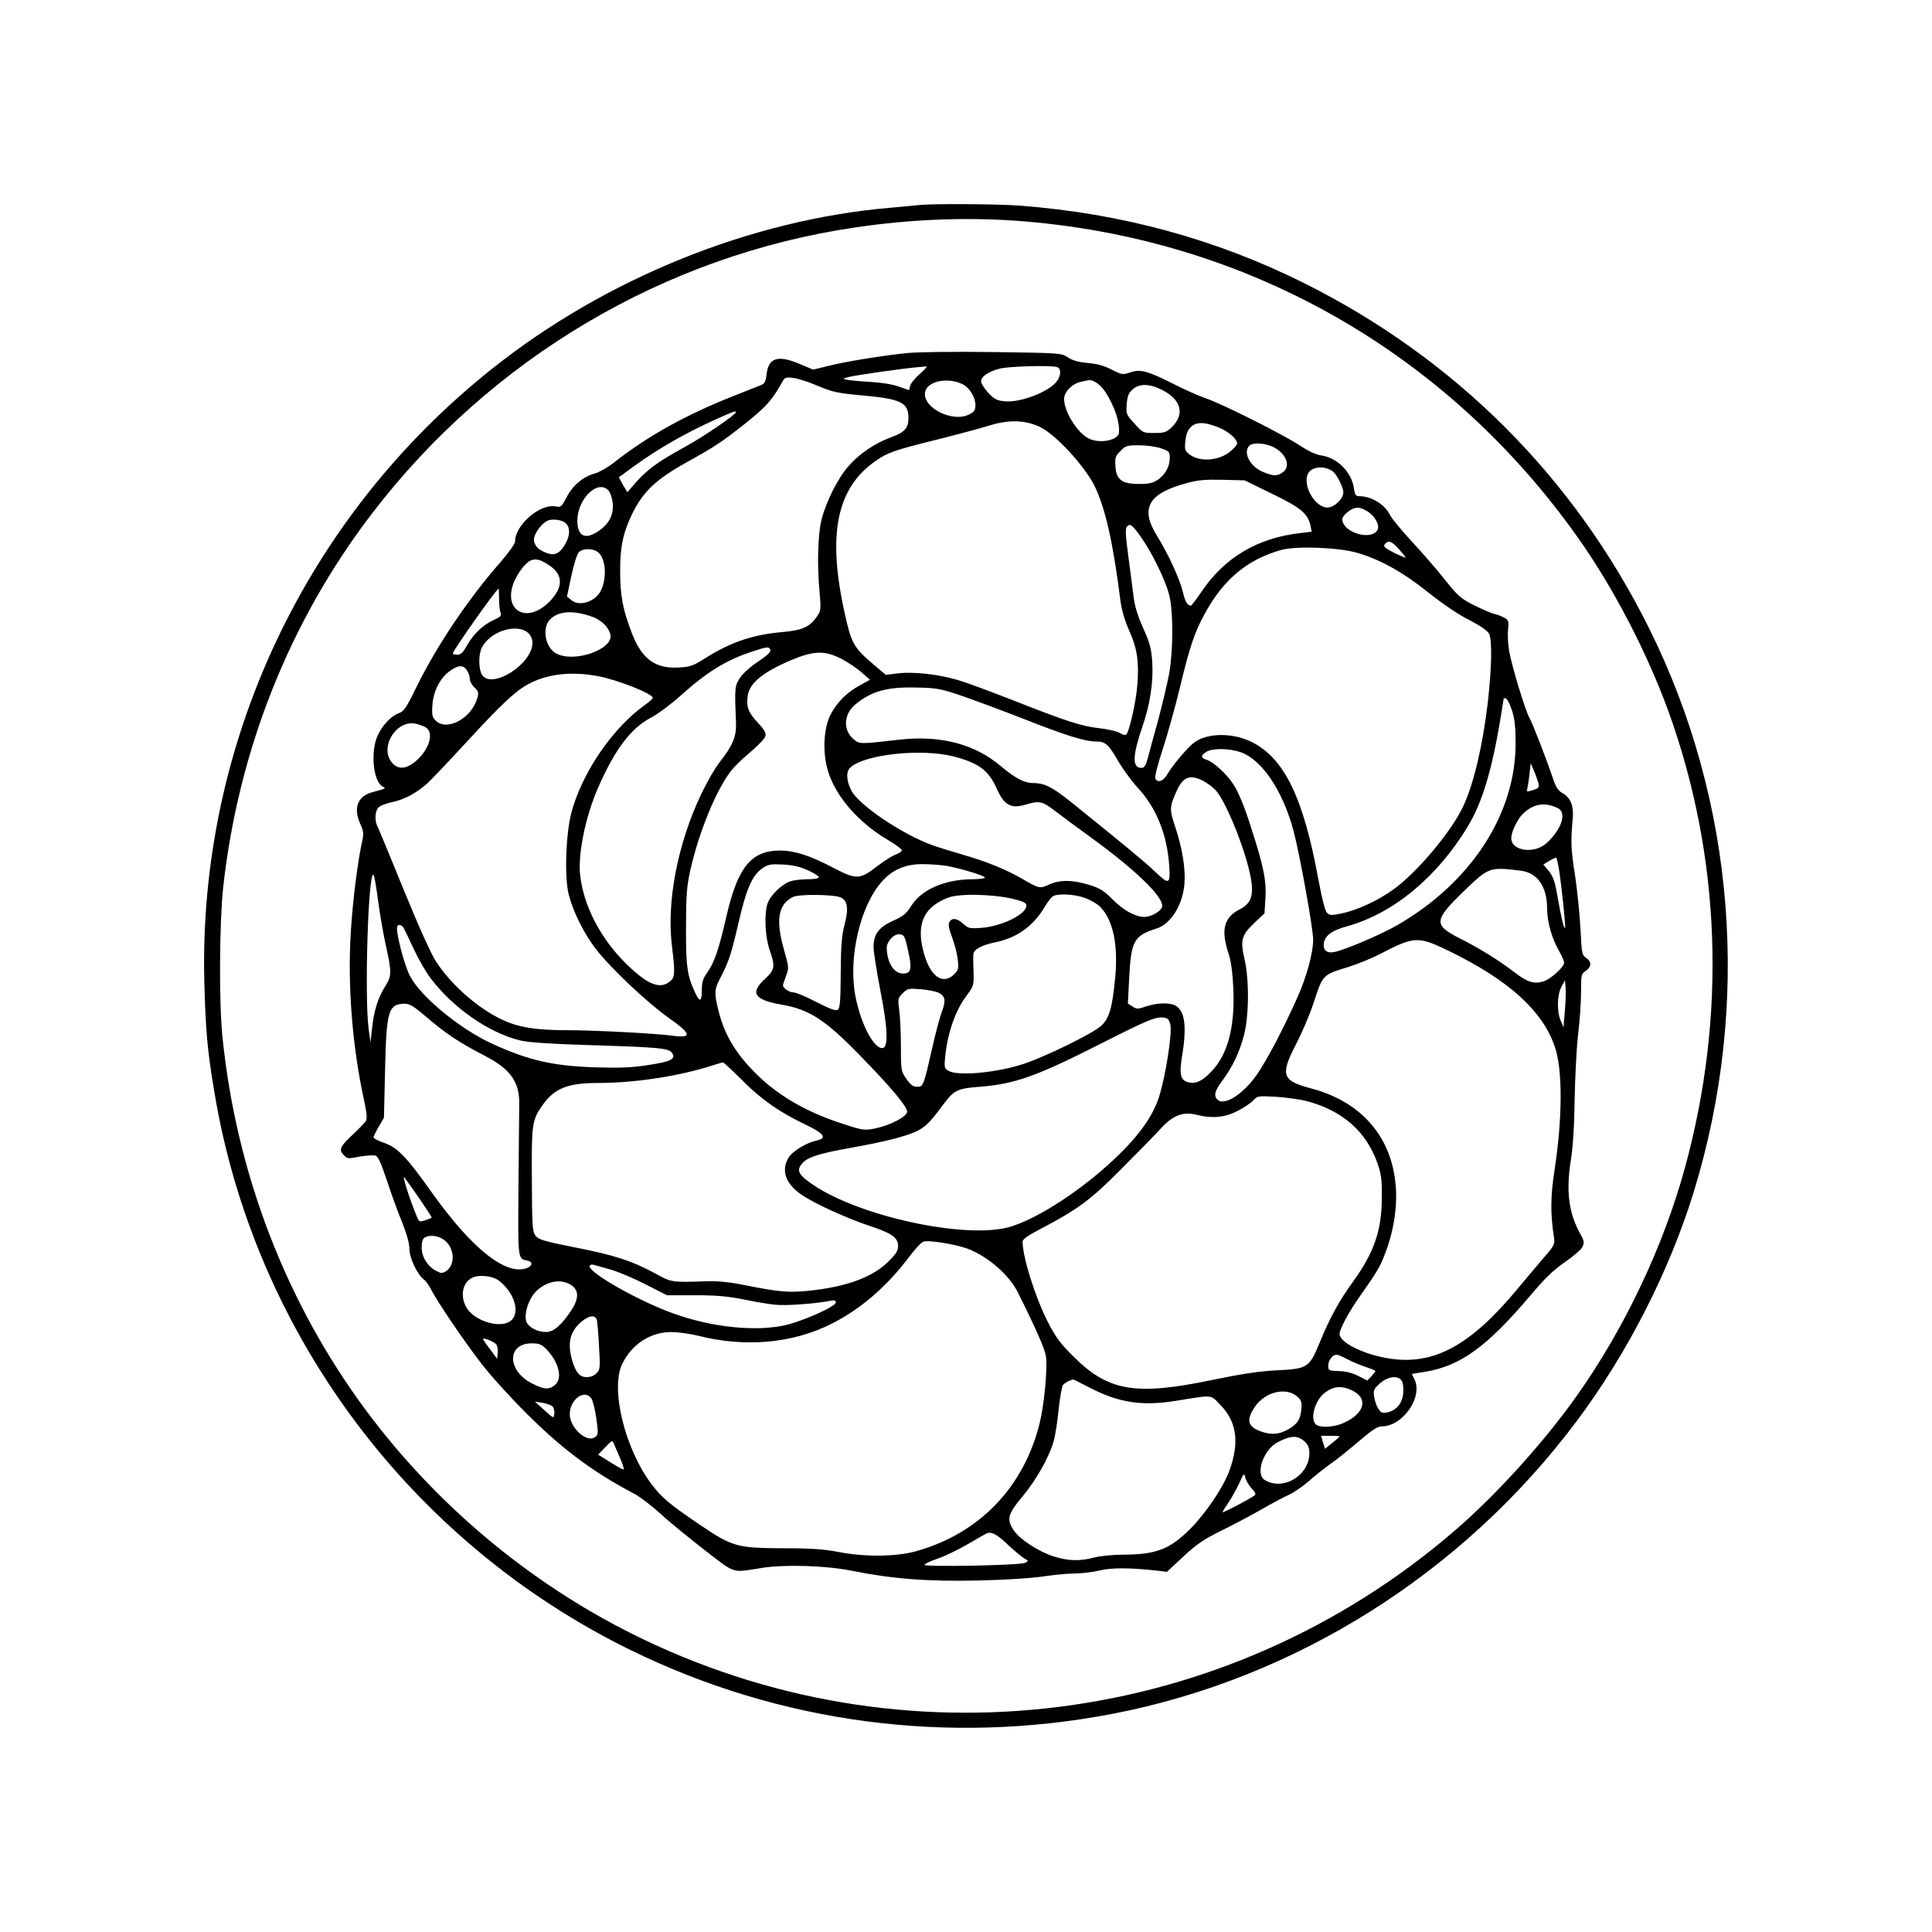 <?xml version="1.0" standalone="no"?>
<!DOCTYPE svg PUBLIC "-//W3C//DTD SVG 20010904//EN"
 "http://www.w3.org/TR/2001/REC-SVG-20010904/DTD/svg10.dtd">
<svg version="1.0" xmlns="http://www.w3.org/2000/svg"
 width="1024pt" height="1024pt" viewBox="0 0 1024 1024"
 preserveAspectRatio="xMidYMid meet">
<g transform="translate(0,1024) scale(0.1,-0.1)"
fill="#000000" stroke="none">
<path d="M4880 9154 c-19 -2 -91 -9 -160 -15 -739 -63 -1509 -374 -2110 -852
-993 -788 -1559 -1994 -1527 -3252 7 -258 16 -362 53 -582 211 -1277 1038
-2386 2205 -2958 792 -388 1681 -506 2554 -339 972 187 1859 746 2462 1552
269 359 492 797 621 1217 305 995 219 2068 -238 2986 -398 800 -1025 1427
-1827 1828 -467 233 -967 370 -1507 411 -118 9 -443 11 -526 4z m505 -84
c1211 -87 2281 -691 2982 -1685 186 -263 363 -605 476 -915 279 -771 309
-1613 87 -2421 -114 -417 -322 -854 -574 -1209 -173 -244 -426 -524 -646 -713
-1214 -1047 -2932 -1262 -4361 -546 -550 275 -1039 686 -1408 1182 -425 572
-689 1259 -762 1982 -19 185 -16 603 4 793 81 729 352 1410 790 1982 630 822
1551 1367 2563 1515 293 43 577 54 849 35z"/>
<path d="M4810 8369 c-128 -13 -328 -45 -422 -69 l-78 -19 -69 29 c-117 50
-168 35 -178 -54 -4 -36 -11 -50 -27 -56 -12 -5 -75 -30 -141 -56 -253 -99
-463 -215 -640 -355 -33 -26 -79 -52 -101 -58 -63 -17 -117 -62 -150 -125 -28
-53 -31 -56 -60 -50 -83 15 -214 -99 -214 -186 0 -12 -34 -59 -76 -108 -174
-198 -338 -443 -447 -664 -53 -109 -66 -128 -93 -138 -40 -14 -88 -64 -113
-120 -38 -84 -23 -241 26 -268 20 -12 22 -10 -54 -31 -78 -21 -102 -84 -63
-169 17 -37 18 -51 10 -89 -24 -106 -51 -320 -61 -488 -17 -278 8 -600 70
-884 14 -63 18 -99 11 -111 -5 -9 -34 -39 -63 -67 -73 -66 -83 -87 -57 -113
23 -23 20 -23 93 -9 32 5 66 7 77 4 14 -4 30 -40 61 -133 23 -70 59 -170 81
-222 24 -61 38 -110 38 -140 0 -47 42 -136 77 -162 10 -7 27 -31 38 -53 32
-63 176 -276 267 -393 45 -59 150 -175 233 -258 194 -194 354 -314 578 -432
31 -17 94 -65 140 -107 45 -42 150 -127 232 -191 168 -129 140 -120 305 -94
125 19 338 12 473 -15 219 -44 404 -58 672 -52 136 3 283 12 340 21 55 8 130
16 167 16 37 0 97 7 135 16 67 16 164 15 308 -1 l50 -6 87 81 c72 67 108 91
205 139 65 32 161 83 213 113 52 30 116 64 141 75 25 11 71 43 102 69 30 27
81 68 113 91 33 22 102 78 154 122 72 62 101 81 124 81 111 0 219 156 173 249
l-14 29 69 11 c189 31 328 132 558 403 80 95 124 137 185 179 44 30 86 66 92
80 11 23 10 32 -12 71 -60 108 -75 223 -50 383 12 74 19 181 21 325 2 118 10
273 18 345 9 71 16 173 16 226 0 92 1 97 25 113 31 21 32 49 2 69 -22 15 -24
23 -30 154 -4 76 -17 201 -28 278 -23 144 -24 181 -14 296 8 78 -9 121 -56
147 -22 13 -34 32 -50 82 -32 95 -106 287 -124 318 -21 38 -93 274 -106 351
-6 35 -9 85 -6 112 5 43 3 51 -16 63 -12 7 -35 17 -52 21 -16 3 -66 24 -110
46 -73 37 -86 48 -157 137 -42 53 -121 144 -175 202 -54 58 -107 122 -117 143
-28 55 -98 97 -161 97 -19 0 -24 7 -29 43 -13 85 -87 160 -172 173 -29 4 -69
23 -112 51 -84 57 -419 225 -504 253 -34 12 -110 45 -168 75 -137 69 -176 80
-230 61 -39 -13 -43 -13 -98 15 -40 21 -78 31 -127 35 -50 5 -80 13 -105 30
-35 23 -38 23 -395 28 -199 3 -403 0 -455 -5z m66 -110 c-25 -22 -49 -51 -52
-64 l-6 -23 -54 19 c-33 12 -95 22 -152 25 -53 3 -108 8 -122 11 -25 6 -25 6
5 14 30 9 283 45 360 52 22 2 46 4 54 5 8 1 -7 -16 -33 -39z m728 35 c22 -9
20 -46 -5 -78 -43 -54 -192 -111 -272 -103 -43 4 -56 10 -89 45 -21 23 -38 50
-38 61 0 25 37 51 98 67 48 13 278 19 306 8z m-1270 -99 c79 -33 105 -39 237
-51 205 -18 244 -38 244 -119 0 -55 -20 -77 -98 -105 -81 -30 -164 -86 -221
-152 -56 -64 -118 -188 -142 -283 -19 -79 -24 -237 -10 -385 8 -91 7 -97 -15
-129 -37 -54 -77 -72 -182 -81 -158 -14 -274 -53 -413 -141 -62 -39 -76 -44
-140 -47 -121 -7 -193 47 -244 180 -49 126 -63 201 -63 328 -1 130 16 209 64
307 56 116 128 184 289 273 146 81 186 107 311 206 108 86 141 123 192 214 16
30 20 32 60 27 23 -2 82 -21 131 -42z m769 8 c36 -18 67 -69 67 -110 0 -26 -6
-36 -32 -49 -90 -47 -255 38 -234 121 14 56 122 77 199 38z m756 -41 c49 -77
76 -157 72 -214 -3 -44 -112 -63 -168 -28 -60 36 -123 142 -123 205 0 38 42
81 88 91 15 3 32 7 37 8 26 7 67 -20 94 -62z m277 22 c122 -51 151 -135 73
-210 -27 -25 -38 -29 -91 -29 -60 0 -61 1 -105 50 -44 48 -45 51 -41 104 4 44
10 59 32 78 32 27 77 30 132 7z m-2236 -129 c0 -13 -171 -130 -272 -185 -140
-77 -194 -116 -256 -185 l-47 -54 -23 39 -22 40 72 53 c135 98 276 179 437
252 98 44 111 49 111 40z m1614 -79 c82 -40 235 -206 287 -311 57 -115 99
-303 137 -605 6 -49 22 -105 46 -160 44 -98 54 -168 44 -292 -6 -83 -42 -244
-58 -261 -4 -5 -19 -2 -33 7 -13 9 -62 21 -108 26 -98 11 -175 36 -464 150
-115 45 -244 93 -286 105 -102 31 -238 46 -319 36 l-65 -8 -65 55 c-105 89
-118 112 -153 272 -93 420 -43 665 167 809 62 43 97 55 318 110 112 28 239 62
283 76 104 32 190 29 269 -9z m966 -11 c27 -14 57 -37 66 -51 16 -24 16 -26
-11 -54 -58 -61 -172 -74 -231 -28 -24 19 -26 26 -21 72 6 69 42 101 104 92
23 -3 65 -17 93 -31z m270 -95 c69 -35 93 -103 48 -134 -30 -21 -50 -20 -107
4 -67 29 -104 103 -69 138 18 18 84 14 128 -8z m-597 -6 c44 -15 47 -18 47
-50 0 -46 -22 -87 -62 -116 -27 -18 -46 -23 -100 -23 -92 0 -122 22 -126 94
-3 46 0 55 27 81 27 28 35 30 98 30 38 0 90 -7 116 -16z m914 -125 c20 -17 53
-84 53 -108 0 -35 -48 -81 -84 -81 -67 0 -134 118 -103 180 20 39 91 44 134 9z
m-325 -116 c153 -74 191 -106 204 -170 l6 -31 -58 -7 c-231 -26 -407 -132
-529 -316 -26 -38 -50 -69 -53 -69 -19 1 -30 20 -42 70 -16 69 -77 202 -137
299 -92 147 -48 226 159 281 57 16 98 19 189 17 l116 -3 145 -71z m-3517 17
c10 -11 20 -41 23 -69 5 -60 -20 -108 -76 -146 -70 -48 -112 -27 -112 55 0
116 109 222 165 160z m4022 -110 c41 -25 67 -73 54 -99 -29 -54 -166 -21 -185
45 -5 16 1 28 24 48 38 31 64 33 107 6z m-4251 -61 c27 -22 27 -67 -1 -114
-29 -50 -56 -62 -100 -45 -44 17 -65 40 -65 71 0 30 41 86 74 100 24 10 73 4
92 -12z m3051 -75 c57 -80 128 -224 149 -304 23 -85 23 -290 1 -420 -10 -52
-36 -162 -58 -245 -23 -82 -48 -174 -55 -202 -11 -41 -19 -53 -34 -53 -50 0
-48 63 5 219 42 121 59 240 52 346 -5 68 -13 99 -48 176 -29 65 -45 116 -51
169 -5 41 -18 138 -28 215 -14 101 -16 143 -8 153 17 20 29 11 75 -54z m1367
-64 c20 -22 36 -42 36 -45 0 -3 -27 9 -61 25 -50 26 -59 34 -49 46 19 22 35
17 74 -26z m-224 -19 c125 -36 244 -102 380 -211 77 -61 160 -118 217 -146 58
-30 96 -56 105 -72 17 -33 15 -175 -6 -362 -27 -229 -73 -428 -129 -550 -61
-134 -247 -356 -374 -446 -79 -57 -191 -109 -271 -125 -55 -12 -64 -11 -79 3
-10 11 -26 74 -45 175 -79 433 -179 641 -351 729 -98 50 -231 51 -303 2 -35
-24 -116 -119 -149 -175 -20 -35 -52 -44 -62 -18 -3 9 15 80 41 158 25 78 67
227 92 332 50 208 77 288 130 383 99 182 226 287 404 337 80 22 299 14 400
-14z m-4023 4 c44 -31 52 -138 17 -207 -29 -57 -113 -84 -154 -50 l-25 20 23
108 c12 59 30 116 39 126 20 22 71 23 100 3z m-255 -72 c75 -50 74 -118 -2
-194 -119 -119 -248 -44 -185 108 21 50 62 102 89 113 27 11 52 4 98 -27z
m-267 -175 c0 -29 3 -62 8 -74 6 -17 1 -23 -30 -37 -59 -26 -111 -74 -145
-133 -23 -42 -35 -54 -54 -54 -13 0 -24 3 -24 6 0 16 232 344 243 344 1 0 2
-24 2 -52z m486 -94 c52 -16 94 -56 104 -96 20 -78 -189 -153 -286 -102 -57
29 -78 131 -36 178 41 46 117 54 218 20z m-328 -92 c12 -13 20 -33 19 -52 -3
-111 -213 -244 -266 -168 -20 28 -21 110 -2 146 46 89 191 132 249 74z m1280
-87 c4 -9 -16 -29 -64 -61 -40 -26 -82 -64 -97 -87 -28 -43 -29 -49 -21 -242
2 -69 -17 -116 -87 -205 -24 -30 -68 -107 -98 -170 -124 -261 -183 -567 -155
-800 18 -147 17 -170 -10 -192 -43 -34 -92 -24 -163 32 -172 138 -291 339
-313 530 -13 111 28 312 95 465 89 203 173 314 278 370 37 19 108 72 157 116
141 127 243 190 380 235 84 28 91 28 98 9z m377 -47 c34 -18 82 -50 107 -72
l44 -39 -53 -29 c-68 -37 -119 -87 -154 -152 -39 -72 -46 -203 -15 -304 40
-132 160 -271 314 -362 42 -25 77 -50 77 -57 0 -6 -15 -16 -32 -22 -18 -6 -62
-34 -97 -61 -95 -73 -111 -74 -239 -7 -125 65 -202 89 -280 89 -151 -1 -222
-89 -282 -349 -39 -173 -65 -247 -101 -297 -23 -32 -29 -50 -29 -93 0 -61 -11
-67 -33 -20 -45 94 -52 145 -51 352 0 168 4 216 22 299 44 197 131 414 211
523 16 23 64 70 106 105 42 35 78 73 82 86 4 17 -5 34 -40 71 -51 55 -62 83
-54 143 9 67 79 125 230 189 121 51 178 52 267 7z m-1986 -60 c9 -12 16 -33
16 -46 0 -12 11 -33 25 -46 21 -20 23 -27 15 -56 -31 -108 -162 -178 -221
-119 -18 18 -21 30 -17 84 5 74 43 146 97 182 43 29 66 29 85 1z m698 -32
c106 -21 288 -93 288 -115 0 -4 -20 -22 -44 -39 -170 -122 -330 -356 -387
-567 -30 -112 -38 -344 -15 -435 24 -93 79 -204 142 -287 77 -101 272 -285
387 -367 124 -87 128 -110 18 -95 -89 12 -413 29 -566 29 -154 0 -246 15 -330
54 -129 59 -273 185 -354 310 -25 37 -95 193 -170 377 -70 173 -133 324 -139
336 -18 32 -15 87 6 105 9 9 42 21 72 27 63 13 131 50 187 101 21 20 112 115
202 213 188 204 261 273 329 310 102 56 231 70 374 43z m1923 -103 c66 -23
215 -78 330 -123 220 -87 326 -120 382 -120 52 0 67 -13 118 -101 26 -45 74
-111 107 -146 96 -104 154 -246 165 -410 7 -102 0 -105 -78 -30 -49 47 -153
133 -447 370 -97 77 -137 97 -200 97 -43 0 -93 27 -167 89 -137 117 -320 165
-535 141 -210 -24 -213 -24 -242 -1 -61 48 -58 134 5 187 84 70 168 94 322 90
110 -2 130 -6 240 -43z m2919 -79 c14 -43 19 -89 19 -174 0 -375 -236 -738
-628 -964 -87 -50 -279 -132 -334 -142 -40 -8 -61 12 -54 50 8 39 44 65 121
86 246 68 477 259 640 527 77 127 127 292 173 563 10 63 19 117 19 118 0 2 6
2 12 0 7 -3 21 -31 32 -64z m-5756 -90 c47 -31 12 -130 -68 -189 -43 -31 -80
-32 -109 -1 -73 77 13 229 119 211 19 -4 45 -13 58 -21z m4318 -131 c111 -38
222 -202 279 -413 33 -122 105 -521 105 -580 0 -71 -35 -200 -86 -312 -75
-168 -161 -330 -214 -406 -70 -100 -168 -163 -205 -132 -24 20 -18 47 24 103
53 71 88 145 113 235 28 104 30 295 5 405 -24 103 -18 129 50 194 l55 52 5 78
c6 96 -9 170 -78 383 -33 105 -65 181 -89 219 -38 59 -108 123 -147 135 -29 9
-29 21 -1 40 30 21 121 21 184 -1z m-1523 -22 c135 -35 187 -74 230 -171 40
-89 76 -108 155 -84 71 21 86 18 154 -34 35 -27 121 -91 192 -142 230 -167
376 -307 376 -361 0 -25 -56 -59 -95 -59 -49 1 -111 35 -169 94 -45 45 -67 59
-123 76 -87 27 -155 28 -212 2 -50 -23 -53 -22 -141 29 -86 50 -191 93 -320
130 -58 17 -130 39 -160 50 -161 59 -386 211 -427 288 -28 53 -30 102 -5 124
76 69 376 101 545 58z m3101 -142 c5 -23 1 -27 -30 -37 -29 -9 -35 -8 -30 3 2
8 8 42 12 77 l7 63 17 -40 c10 -22 20 -52 24 -66z m-1776 12 c20 -11 49 -32
64 -48 56 -59 162 -323 188 -468 16 -91 1 -134 -58 -164 -85 -43 -102 -108
-61 -233 14 -44 22 -101 26 -189 9 -207 -31 -353 -121 -443 -47 -48 -80 -62
-119 -52 -40 10 -48 43 -31 143 25 155 14 236 -37 264 -32 16 -96 14 -154 -5
-44 -15 -50 -15 -72 -1 l-25 16 7 137 c10 195 25 223 146 261 75 24 138 125
147 238 6 80 -12 190 -49 300 -31 93 -31 104 7 190 34 76 71 90 142 54z m1877
-143 c51 -23 24 -111 -57 -186 -66 -60 -188 -43 -188 26 0 33 34 103 63 130
55 52 113 62 182 30z m7 -320 c14 -87 38 -312 33 -316 -6 -6 -22 62 -40 168
-13 75 -22 103 -45 132 l-30 36 33 20 c17 10 34 18 36 16 2 -2 8 -27 13 -56z
m-3979 -11 c31 -14 57 -31 57 -36 0 -7 -24 -11 -59 -11 -32 0 -73 -5 -92 -11
-45 -15 -106 -74 -121 -118 -18 -55 -13 -177 11 -245 31 -88 28 -106 -24 -154
-82 -75 -58 -111 89 -137 145 -25 230 -80 411 -266 168 -172 257 -278 253
-303 -4 -26 -94 -72 -170 -87 -54 -11 -65 -10 -160 21 -211 67 -369 160 -495
294 -91 96 -144 189 -173 302 -26 102 -25 119 11 187 42 81 55 121 94 289 40
175 72 248 123 284 33 23 44 25 112 22 54 -3 92 -12 133 -31z m738 23 c80 -15
199 -52 199 -61 0 -5 -28 -9 -62 -9 -147 0 -271 -53 -326 -138 -28 -45 -44
-58 -98 -82 -76 -34 -104 -72 -104 -139 0 -25 16 -126 35 -225 41 -207 45
-311 11 -311 -48 0 -116 135 -143 280 -37 200 26 472 139 600 58 66 125 95
219 95 42 0 101 -5 130 -10z m3041 -25 c87 -11 138 -85 138 -200 0 -72 26
-162 66 -230 13 -23 24 -49 24 -58 0 -22 -69 -85 -108 -98 -49 -16 -86 -5
-150 44 -84 65 -190 131 -292 182 -144 73 -142 96 21 254 130 125 134 127 301
106z m-6058 -160 c10 -71 28 -179 42 -240 31 -140 30 -158 -5 -214 -38 -60
-59 -128 -69 -221 l-8 -75 -10 70 c-23 175 -2 849 26 818 4 -4 15 -66 24 -138z
m2450 19 c38 -15 45 -58 23 -142 -16 -62 -20 -112 -21 -261 -1 -152 -4 -185
-16 -193 -11 -7 -42 5 -113 41 -53 28 -108 51 -121 51 -23 0 -56 23 -56 38 0
3 7 26 16 49 16 42 16 46 -11 140 -45 159 -30 242 50 280 31 14 210 13 249 -3z
m914 -8 c57 -14 72 -21 72 -36 0 -46 -130 -110 -241 -118 -60 -4 -68 -2 -94
22 -32 30 -60 33 -73 9 -7 -11 -3 -36 14 -80 13 -35 27 -87 30 -117 6 -49 4
-57 -19 -80 -57 -56 -121 -16 -156 98 -50 161 -10 258 126 309 61 22 234 18
341 -7z m385 4 c29 -11 65 -32 80 -48 68 -71 95 -205 77 -381 -15 -157 -32
-211 -75 -249 -45 -41 -297 -164 -410 -201 -139 -46 -341 -65 -395 -38 -22 11
-25 18 -22 57 10 131 52 259 113 340 40 54 41 56 39 130 -2 41 -2 83 -1 92 2
26 44 49 118 64 113 24 198 84 258 184 15 25 34 51 43 58 24 18 115 14 175 -8z
m-3612 -161 c4 -8 28 -57 52 -109 24 -52 65 -123 91 -157 118 -155 305 -286
471 -327 42 -11 161 -19 390 -26 355 -11 402 -16 418 -42 20 -31 -8 -45 -128
-63 -89 -14 -152 -16 -282 -12 -220 7 -352 37 -542 124 -170 77 -380 249 -438
360 -31 58 -79 246 -67 264 8 13 25 7 35 -12z m2673 -121 c21 -96 15 -118 -29
-118 -47 0 -84 59 -85 136 0 35 38 76 69 72 24 -3 27 -9 45 -90z m2863 3 c317
-154 497 -316 563 -506 43 -122 42 -379 -1 -660 -21 -137 -22 -224 -3 -351 6
-40 3 -45 -58 -115 -34 -41 -97 -114 -138 -164 -247 -297 -440 -401 -673 -366
-137 21 -267 85 -267 131 0 25 49 117 108 200 94 134 106 154 134 228 37 95
58 203 58 300 -1 289 -164 497 -450 573 -155 41 -165 70 -83 230 33 63 74 159
92 214 54 163 48 157 191 201 47 15 121 45 165 68 182 94 201 95 362 17z m617
-321 l-7 -85 -15 35 c-21 50 -19 137 4 180 l19 35 3 -40 c2 -22 0 -78 -4 -125z
m-3321 99 c37 -17 42 -41 19 -102 -11 -28 -34 -115 -51 -192 -46 -201 -47
-205 -80 -205 -22 0 -35 10 -57 42 -28 40 -29 44 -29 172 0 72 -4 159 -9 193
-8 59 -7 63 19 89 25 25 31 26 94 21 37 -3 79 -11 94 -18z m-2712 -130 c97
-84 178 -138 307 -204 138 -71 187 -140 184 -260 0 -38 -2 -233 -4 -433 -3
-389 -4 -384 46 -393 31 -6 30 -28 -1 -40 -111 -42 -293 103 -506 403 -134
189 -182 238 -255 262 -29 10 -52 22 -52 28 0 5 12 30 27 56 l28 47 6 255 c7
315 17 349 106 350 25 0 48 -15 114 -71z m3942 -39 c11 -42 -24 -269 -59 -381
-38 -121 -133 -244 -303 -391 -170 -147 -372 -270 -497 -303 -237 -62 -789 59
-1034 225 -76 52 -89 74 -62 109 26 36 87 56 254 86 192 34 303 63 360 91 45
23 70 48 140 143 55 73 72 82 192 91 187 15 299 55 646 231 241 122 282 139
324 136 25 -2 31 -8 39 -37z m-2271 -294 c102 -103 200 -171 338 -237 99 -47
116 -72 58 -84 -54 -12 -127 -56 -148 -90 -41 -67 -17 -138 65 -195 69 -48
236 -124 360 -166 124 -41 155 -63 155 -109 0 -24 -11 -42 -52 -82 -84 -83
-221 -133 -418 -154 -109 -11 -157 -7 -330 27 -87 18 -151 25 -210 23 -194 -6
-189 -7 -280 43 -123 66 -211 95 -425 137 -165 33 -191 41 -207 62 -16 21 -18
53 -19 295 -2 292 1 316 52 390 65 95 135 124 298 124 197 0 432 36 611 94 25
8 48 15 52 15 3 1 48 -41 100 -93z m2990 -111 c193 -50 321 -162 380 -334 19
-54 23 -87 22 -176 0 -176 -40 -292 -154 -450 -74 -102 -124 -195 -175 -320
-55 -134 -64 -140 -227 -148 -89 -4 -183 -18 -343 -51 -407 -85 -551 -60 -735
124 -71 70 -95 103 -137 185 -67 132 -133 343 -133 424 0 12 27 32 83 61 210
110 275 158 437 321 85 85 180 182 210 215 66 73 120 94 194 75 80 -20 147
-14 212 19 33 16 71 42 85 56 24 26 26 26 121 21 53 -4 125 -13 160 -22z
m-4702 -513 c39 -57 70 -105 68 -106 -2 -2 -17 -8 -35 -14 -31 -10 -32 -10
-48 31 -39 96 -75 212 -61 196 2 -2 36 -51 76 -107z m139 -228 c51 -42 54
-128 7 -160 -22 -14 -27 -14 -54 0 -46 24 -77 74 -77 124 0 27 5 46 15 52 28
18 77 11 109 -16z m2769 -42 c109 -42 222 -140 268 -234 98 -197 143 -300 148
-338 9 -63 -10 -260 -34 -355 -85 -340 -320 -583 -655 -677 -106 -29 -269 -31
-410 -4 -77 15 -145 20 -295 20 -244 1 -268 8 -440 124 -163 111 -201 142
-257 216 -141 187 -219 506 -155 637 51 105 150 169 260 169 35 0 98 -9 140
-19 250 -64 502 -42 710 63 153 77 291 196 409 352 31 42 66 79 77 83 25 10
172 -14 234 -37z m-1888 -112 c41 -12 125 -48 185 -79 l110 -56 150 0 c114 0
175 -6 255 -22 58 -12 133 -25 166 -28 54 -7 218 5 297 21 19 4 27 2 27 -9 0
-23 -189 -106 -283 -124 -174 -33 -415 -1 -622 82 -195 79 -416 210 -399 237
3 5 13 7 22 4 10 -3 51 -14 92 -26z m-594 -59 c91 -72 116 -189 47 -220 -60
-28 -176 11 -217 73 -38 59 -28 133 23 162 36 20 112 13 147 -15z m357 -10
c65 -25 73 -73 25 -146 -53 -80 -94 -115 -134 -115 -45 0 -92 25 -104 54 -10
27 -1 77 22 121 37 71 125 111 191 86z m161 -199 c2 -10 8 -72 11 -138 7 -115
6 -123 -14 -143 -26 -26 -72 -27 -94 -3 -25 27 -47 99 -47 152 0 55 27 102 78
137 35 23 58 22 66 -5z m-534 -127 c6 -8 10 -28 8 -45 l-3 -32 -37 50 c-21 27
-38 52 -38 55 0 10 58 -14 70 -28z m267 -27 c67 -71 86 -155 44 -189 -32 -26
-58 -24 -122 9 -132 67 -133 212 -1 212 41 0 52 -5 79 -32z m4244 -52 c24 -13
68 -31 97 -41 28 -9 52 -19 52 -22 0 -3 -10 -15 -22 -28 l-21 -22 -47 24 c-31
16 -66 25 -103 26 -55 2 -57 3 -57 29 0 28 23 58 44 58 8 0 33 -11 57 -24z
m290 -117 c6 -12 9 -42 6 -67 -6 -52 -37 -88 -84 -98 -26 -5 -34 -2 -48 20 -9
14 -19 43 -22 64 -5 34 -1 41 31 70 45 39 99 44 117 11z m-1649 -37 c150 -77
272 -95 448 -67 205 33 184 35 240 -23 85 -88 100 -198 47 -344 -32 -90 -127
-230 -211 -314 -107 -106 -179 -133 -351 -134 -55 0 -125 -7 -155 -15 -75 -20
-136 -19 -213 5 -79 24 -183 92 -214 139 -39 58 -32 86 47 180 74 90 138 203
164 290 9 30 21 107 27 170 7 64 17 122 23 130 8 10 27 22 53 30 1 1 44 -21
95 -47z m1375 -7 c98 -41 81 -125 -36 -177 -50 -23 -123 -27 -146 -8 -34 29
-5 131 49 170 44 32 82 36 133 15z m-279 -39 c20 -18 23 -28 19 -69 -5 -53
-24 -80 -79 -108 -43 -22 -80 -24 -129 -8 -76 26 -86 60 -39 131 54 82 169
109 228 54z m-3743 -9 c8 -13 20 -61 26 -107 11 -77 10 -85 -7 -97 -44 -32
-134 49 -134 122 0 79 80 135 115 82z m-207 -41 c8 -7 12 -25 10 -39 -3 -26
-3 -26 -53 19 l-50 45 40 -6 c22 -4 46 -12 53 -19z m3990 -189 c15 -14 22 -32
22 -59 0 -119 -140 -202 -237 -142 -51 32 -6 161 69 200 72 37 106 38 146 1z
m182 30 c0 -2 -17 -18 -39 -35 l-38 -31 -11 35 -10 34 49 0 c27 0 49 -1 49 -3z
m-3813 -116 c13 -30 21 -56 19 -58 -4 -4 -29 10 -113 63 l-23 14 38 39 c36 38
37 39 46 18 5 -12 20 -46 33 -76z m3348 -161 c20 -21 23 -29 13 -37 -24 -18
-168 -94 -168 -88 0 4 14 26 31 51 17 25 42 70 57 102 25 56 26 56 33 28 5
-16 20 -41 34 -56z m-1290 -300 c33 -31 71 -62 84 -70 23 -12 23 -13 5 -23
-24 -14 -534 -23 -534 -11 0 5 33 21 73 34 39 14 110 48 157 76 47 28 92 53
100 57 27 10 54 -5 115 -63z"/>
</g>
</svg>
